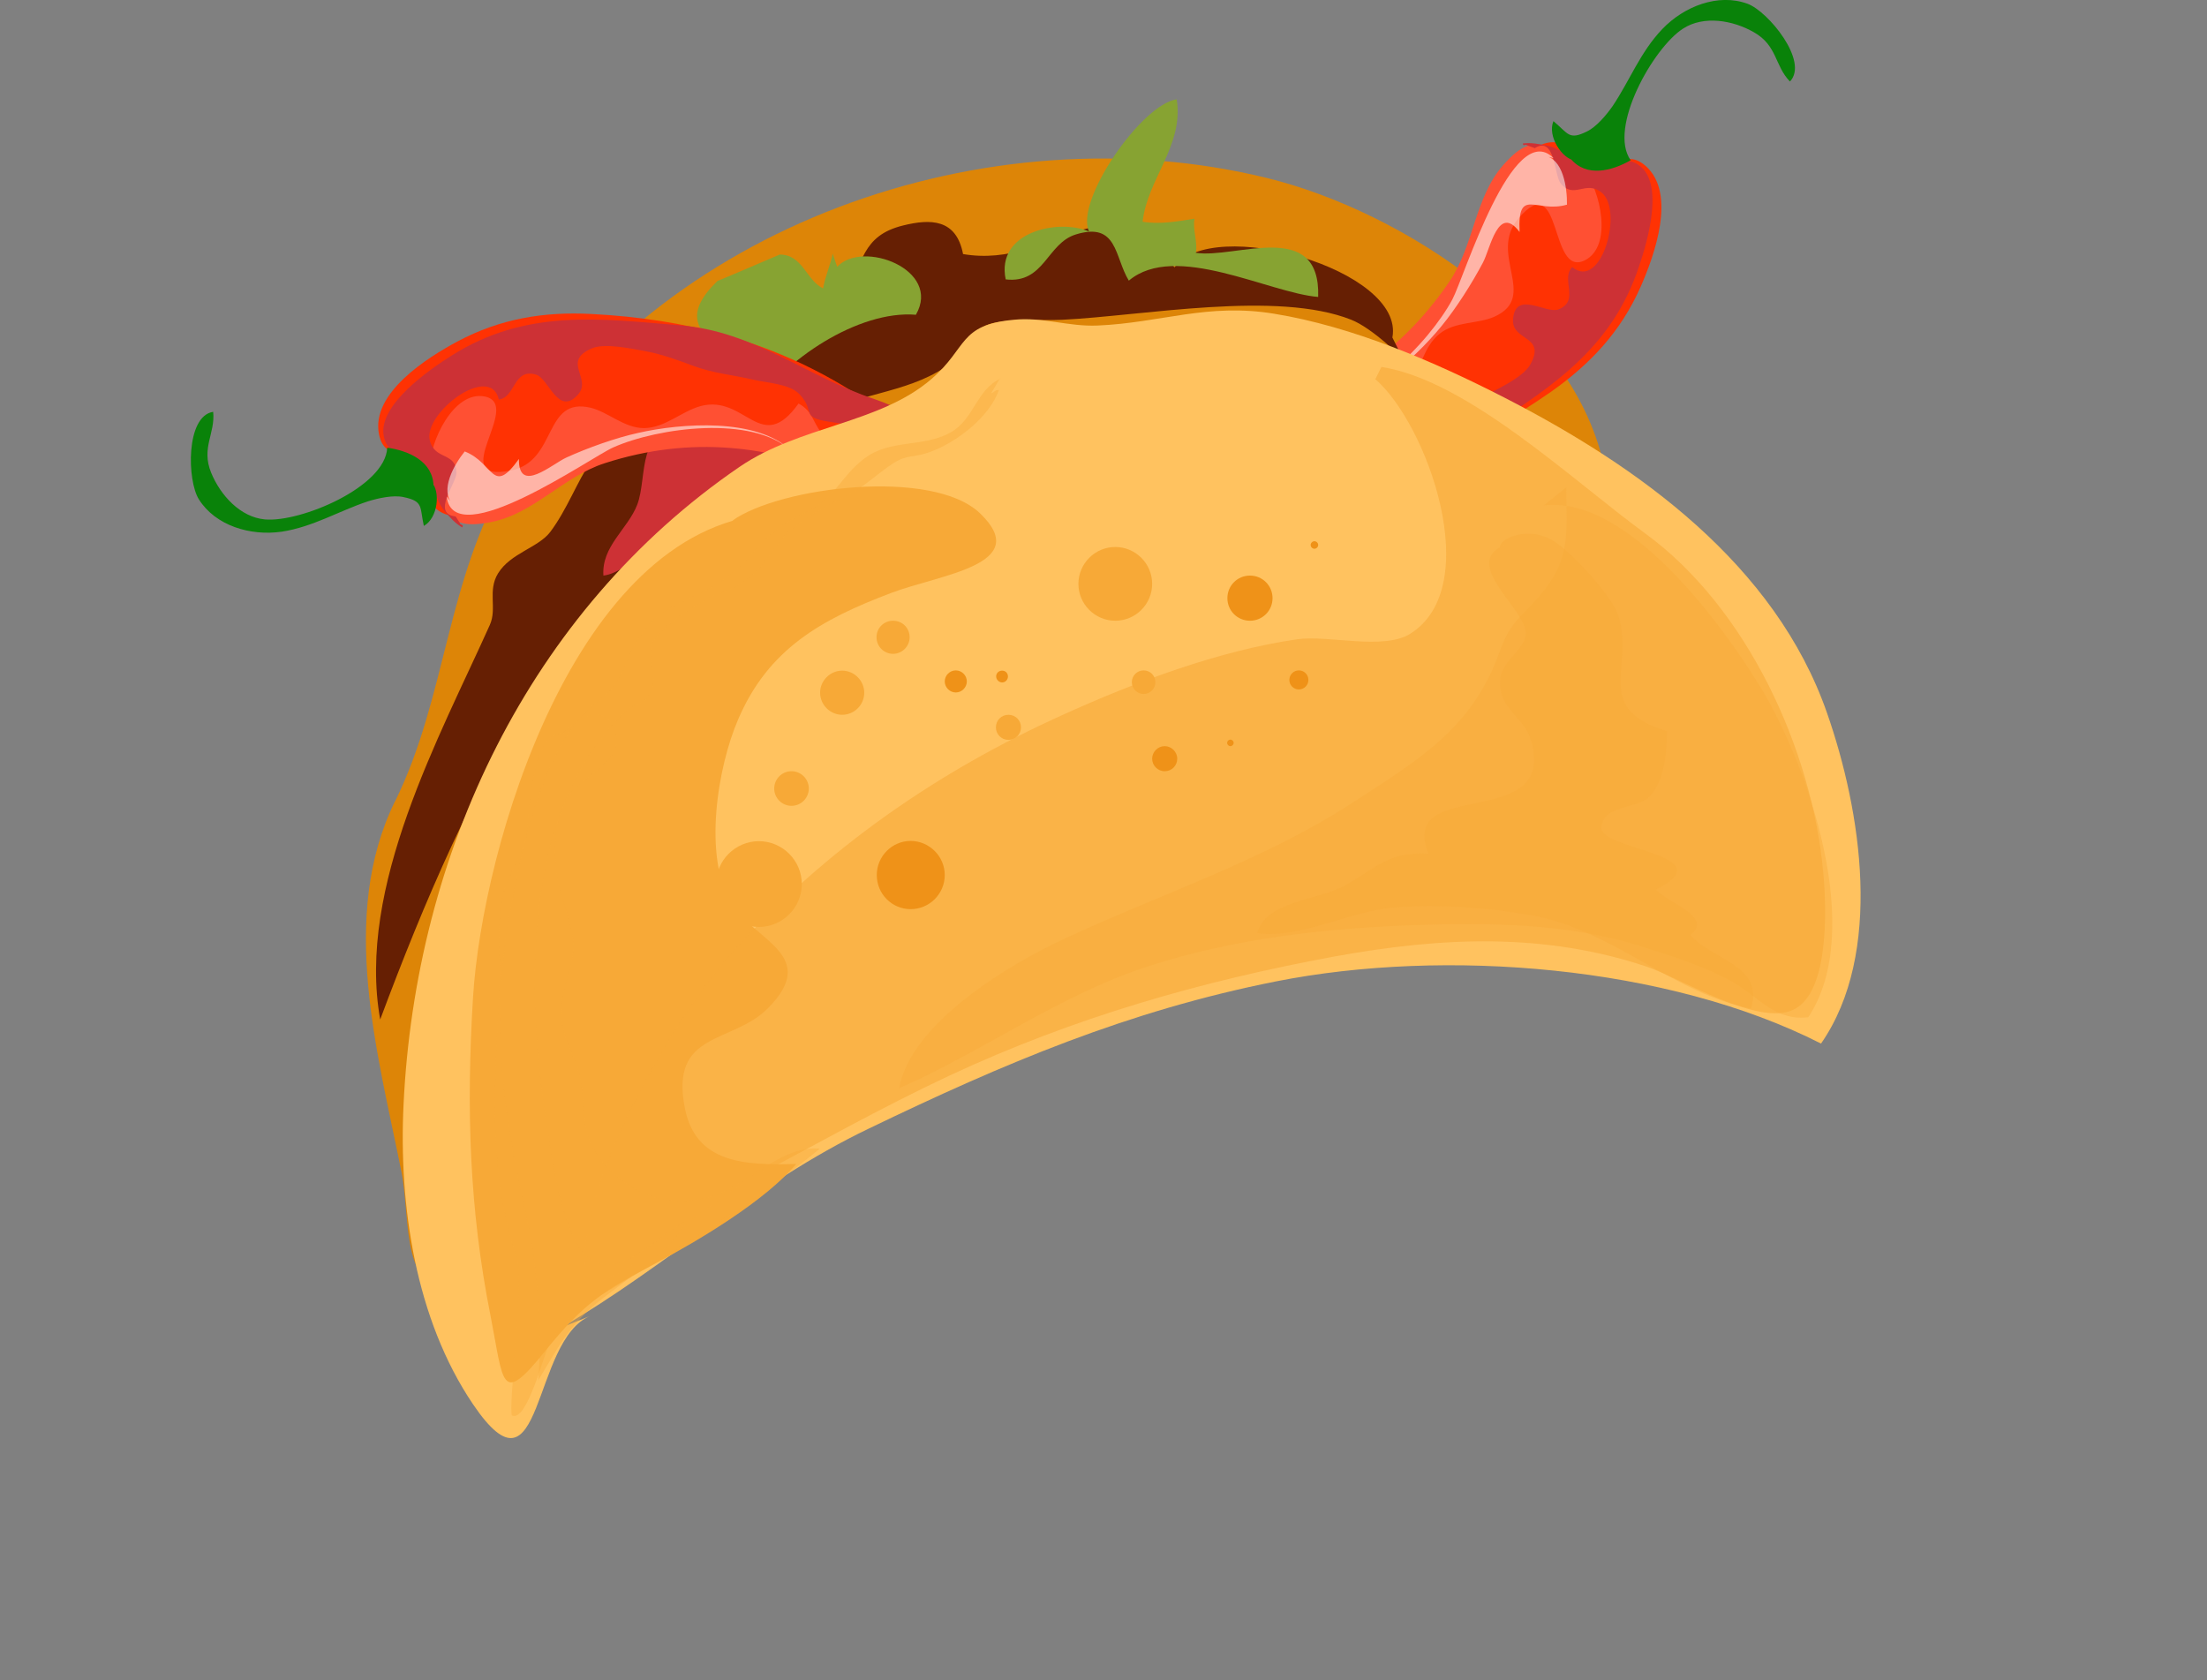 <svg width="88" height="67" viewBox="0 0 88 67" fill="none" xmlns="http://www.w3.org/2000/svg">
<rect x="0" y="0" width="88" height="67" fill="#808080" stroke="none"/>
<g clip-path="url(#clip0_612_698)">
<path d="M15.75 31.96C17.84 27.71 17.77 23.11 20.32 18.86C26.24 9.02 39.33 4.35 50.53 7.1C55.9 8.42 63.11 13.01 64.05 19.09C64.9 24.56 55.88 26.53 51.99 27.49C48.61 28.32 46.31 29.49 43.29 31.13C39.89 32.98 35.88 33.79 32.54 35.82C28.34 38.37 24.71 42.97 21.44 46.58C20.43 47.7 19.64 50.24 18.25 50.89C15.98 51.95 16.38 48.63 16.01 46.74C15.07 42.02 13.49 36.55 15.75 31.95V31.96Z" fill="#DD8507"/>
<path d="M45.16 18.77C45.21 18.7 45.24 18.6 45.27 18.51C46.47 18.74 48.31 17.85 49.43 17.38C51.09 16.68 52.74 16.04 54.29 15.1C56.45 13.79 58.17 12.09 59.5 9.86C60.12 8.81 60.33 5.99 61.67 5.7C62.76 5.47 62.6 6.64 63.36 6.87C64.18 7.13 64.66 5.79 65.61 6.61C66.87 7.71 65.96 10.2 65.42 11.43C64.62 13.24 63.4 14.52 61.86 15.61C58.81 17.74 55.61 19.13 51.96 19.54C50.75 19.68 49.6 20.31 48.38 20.43C47.28 20.54 46.16 20.59 45.08 20.43C44.42 20.33 42.94 19.93 43.2 18.95C43.57 17.53 45.31 19.05 46.03 18.75H45.18L45.16 18.77Z" fill="#FF3203"/>
<path d="M63.36 7.29C63.37 6.81 62.61 6.24 62.06 5.98C61.15 5.54 60.65 5.78 59.94 6.58C58.79 7.89 58.78 9.78 57.79 11.23C55.74 14.25 53 15.86 49.77 16.74C48.61 17.06 47.64 17.55 46.59 18.1C45.38 18.73 44.13 17.98 43 18.59C43.57 20.29 46.93 19.03 47.99 18.59C48.91 18.21 49.74 18.02 50.61 17.75C51.29 17.54 50.95 17.3 51.74 17.5C52.28 17.63 52.53 17.96 53.16 17.86C53.05 15.28 55.05 16.86 56.17 15.38C56.65 14.74 56.75 13.82 57.41 13.3C58.03 12.81 58.93 12.92 59.58 12.63C61.37 11.83 59.31 10.14 60.55 8.7C62.31 6.66 61.76 11.09 63.19 10.38C64.33 9.81 63.8 7.57 63.17 6.79L63.36 7.29Z" fill="#FF5033"/>
<path d="M61.19 5.91C62.01 5.39 61.97 6.98 62.22 7.3C62.75 7.97 63.21 7.17 63.85 7.67C64.75 8.36 63.86 11.61 62.69 10.65C62.21 11.13 63.02 12 62.13 12.34C61.64 12.52 60.42 11.56 60.33 12.73C60.26 13.61 61.67 13.36 61.02 14.53C60.75 15.02 59.79 15.47 59.32 15.72C58.7 16.05 58.02 16.26 57.39 16.46C56.6 16.71 55.92 17.15 55.17 17.49C54.65 17.72 53.93 18.25 53.36 18.16C52.41 18.02 52.8 17.43 51.74 18.04C49.23 19.46 45.43 21.53 43.35 18.37C43.14 18.41 42.92 18.56 42.8 18.75C43.85 21.31 49.07 20.49 50.92 19.84C53.63 18.88 56.34 19.03 58.84 17.39C61.5 15.65 64.09 14.16 65.27 10.86C65.61 9.91 66.38 7.49 65.44 6.66C64.68 5.99 64.04 6.92 63.26 6.69C62.62 6.49 62.43 5.95 61.66 5.8C61.34 5.74 61.07 5.68 60.72 5.72C60.74 5.87 60.82 5.72 60.9 5.8L61.18 5.9L61.19 5.91Z" fill="#CD3135"/>
<path opacity="0.57" d="M61.94 6.3C60.32 4.69 58.38 11.06 57.91 11.94C56.98 13.67 54.34 16.36 52.25 16.19C54.13 16.39 56.36 14.37 57.48 13C58.07 12.28 58.69 11.3 59.13 10.47C59.43 9.9 59.74 8.12 60.59 9.25C60.51 7.42 61.25 8.52 62.48 8.16C62.49 7.49 62.33 6.3 61.55 6.2L61.93 6.3H61.94Z" fill="white"/>
<path d="M62.79 6.4C62.28 6.33 61.69 5.43 61.94 4.83C62.54 5.33 62.55 5.6 63.28 5.24C63.65 5.06 64.05 4.59 64.3 4.23C64.98 3.22 65.4 2.08 66.28 1.16C67.15 0.25 68.51 -0.28 69.68 0.15C70.5 0.45 72.14 2.45 71.37 3.25C70.76 2.62 70.87 1.82 69.94 1.29C69.09 0.8 67.93 0.61 67.11 1.14C65.92 1.9 64.11 5.11 65.02 6.39C64.28 6.81 63.25 7.1 62.61 6.31L62.8 6.41L62.79 6.4Z" fill="#098209"/>
<path d="M55.52 13.45C56.02 10.75 48.31 8.57 46.83 10.66C44.1 6.89 42.09 10.76 38.4 10.13C38.13 8.72 37.1 8.72 36.01 8.99C34.34 9.4 34.43 10.5 33.68 11.78C33.9 11.41 32.13 13.23 32.5 12.99C32.29 13.13 31.39 13.68 31.25 13.76C30.6 14.17 29.09 13.31 29.4 15.54C28.54 15.8 26.47 15.46 25.9 15.79C25.3 16.14 25.18 17.1 24.73 17.45C25.02 17.22 23.3 18.77 23.57 18.39C23.02 19.18 22.61 20.32 21.94 21.21C21.46 21.84 20.36 22.05 19.86 22.86C19.43 23.56 19.83 24.25 19.53 24.92C17.55 29.34 14.21 35.37 15.16 40.65C18.64 31.31 23.25 21.72 32.26 16.69C34.02 15.7 36.08 15.71 37.67 14.65C38.41 14.15 38.42 13.39 39.3 12.98C39.97 12.67 41.59 12.79 42.36 12.75C45.61 12.59 50.91 11.57 53.88 12.75C54.69 13.07 55.92 14.22 56.43 14.86C56.19 14.83 56.04 14.68 55.99 14.4L55.52 13.46V13.45Z" fill="#661F03"/>
<path d="M27.38 17.33C25.34 16.87 25.84 18.98 25.41 20.12C25.03 21.1 23.98 21.78 24.06 22.95C25.21 22.82 26.73 20.76 27.73 19.98C28.66 19.26 30.58 18.45 30.88 17.37C29.57 17.08 28.19 16.63 27.03 17.51L27.38 17.33Z" fill="#CD3135"/>
<path d="M33.2 10.11C33.18 10.37 32.88 11.07 32.82 11.5C32.14 11.17 32.01 10.15 31.09 10.15C31.09 10.15 28.57 11.23 28.61 11.2C25.95 13.78 30.76 13.81 29.52 16.07C29.69 16.13 29.88 16.21 30.04 16.26C31.23 14.36 34.23 12.36 36.52 12.55C37.56 10.74 34.38 9.55 33.38 10.64L33.2 10.11Z" fill="#87A332"/>
<path d="M43.42 9.22C42.86 8.01 45.51 4.16 46.92 3.96C47.21 5.81 45.75 7.13 45.56 8.84C46.24 8.96 46.99 8.82 47.63 8.72C47.54 9.12 47.77 9.68 47.68 10.08C49.27 10.33 52.66 8.69 52.56 11.84C50.59 11.68 46.86 9.63 45.01 11.19C44.43 10.24 44.57 8.83 42.89 9.35C41.74 9.71 41.64 11.32 40.1 11.14C39.7 9.23 42.22 8.71 43.42 9.23V9.22Z" fill="#87A332"/>
<path d="M38.71 20.31C38.62 20.34 38.54 20.39 38.46 20.44C37.66 19.52 35.66 19.09 34.49 18.77C32.75 18.29 31.05 17.79 29.26 17.58C26.76 17.29 24.35 17.57 21.93 18.51C20.79 18.95 18.89 21.05 17.66 20.46C16.65 19.97 17.5 19.15 17.04 18.49C16.55 17.78 15.35 18.54 15.11 17.31C14.79 15.67 17.04 14.26 18.23 13.62C19.97 12.69 21.72 12.42 23.6 12.52C27.31 12.71 30.7 13.59 33.83 15.51C34.87 16.15 36.17 16.35 37.2 17.01C38.13 17.6 39.05 18.25 39.8 19.04C40.26 19.52 41.18 20.75 40.38 21.37C39.22 22.27 38.78 19.99 38.03 19.79L38.7 20.31H38.71Z" fill="#FF3203"/>
<path d="M17.3 18.16C16.99 18.53 17.25 19.45 17.52 19.99C17.97 20.9 18.51 21.02 19.56 20.82C21.27 20.5 22.44 19.01 24.11 18.47C27.58 17.35 30.73 17.77 33.82 19.05C34.93 19.51 36 19.72 37.16 19.94C38.5 20.18 39.03 21.54 40.3 21.76C40.9 20.07 37.47 19 36.37 18.69C35.41 18.42 34.64 18.07 33.79 17.74C33.12 17.49 33.25 17.88 32.74 17.24C32.4 16.81 32.4 16.39 31.84 16.09C30.34 18.19 29.73 15.72 27.94 16.19C27.17 16.4 26.52 17.06 25.68 17.07C24.89 17.07 24.25 16.43 23.56 16.26C21.65 15.8 22.24 18.39 20.37 18.76C17.73 19.29 20.89 16.13 19.33 15.81C18.08 15.56 17.12 17.65 17.14 18.65L17.3 18.14V18.16Z" fill="#FF5033"/>
<path d="M18.16 20.59C17.19 20.49 18.2 19.27 18.2 18.86C18.19 18.01 17.34 18.36 17.14 17.57C16.86 16.47 19.55 14.45 19.89 15.93C20.56 15.85 20.46 14.66 21.38 14.94C21.88 15.09 22.25 16.61 23.04 15.74C23.63 15.09 22.37 14.42 23.6 13.89C24.12 13.67 25.15 13.9 25.67 13.99C26.36 14.11 27.03 14.36 27.65 14.59C28.42 14.88 29.23 14.95 30.04 15.14C30.59 15.27 31.48 15.3 31.88 15.72C32.54 16.42 31.88 16.64 33.09 16.82C35.94 17.24 40.21 17.95 39.92 21.72C40.11 21.82 40.38 21.83 40.59 21.76C41.34 19.09 36.71 16.53 34.86 15.91C32.13 15 30.08 13.21 27.11 12.97C23.94 12.71 20.98 12.3 18.02 14.17C17.16 14.71 15.07 16.14 15.3 17.38C15.48 18.37 16.56 18.03 17.03 18.7C17.42 19.25 17.23 19.79 17.74 20.39C17.95 20.64 18.13 20.85 18.43 21.03C18.51 20.89 18.35 20.96 18.34 20.86L18.18 20.61L18.16 20.59Z" fill="#CD3135"/>
<path opacity="0.57" d="M17.811 19.81C18.101 22.08 23.55 18.24 24.451 17.84C26.25 17.04 29.991 16.55 31.53 17.96C30.171 16.65 27.171 16.87 25.451 17.26C24.541 17.46 23.451 17.85 22.59 18.24C22.011 18.5 20.671 19.72 20.691 18.3C19.62 19.79 19.721 18.47 18.53 18C18.11 18.52 17.511 19.56 18.061 20.12L17.82 19.81H17.811Z" fill="white"/>
<path d="M17.2 19.21C17.57 19.58 17.47 20.65 16.9 20.97C16.73 20.21 16.9 19.99 16.09 19.82C15.68 19.73 15.09 19.86 14.67 19.99C13.52 20.37 12.48 21.01 11.23 21.2C9.98 21.38 8.59 20.96 7.93 19.91C7.46 19.17 7.4 16.59 8.5 16.42C8.59 17.29 8.01 17.85 8.42 18.85C8.79 19.75 9.58 20.62 10.56 20.71C11.97 20.84 15.37 19.42 15.44 17.85C16.28 17.97 17.27 18.38 17.29 19.4L17.2 19.21Z" fill="#098209"/>
<path d="M22.39 52.93C26.59 50.48 30.08 47.19 34.62 45.01C40.03 42.4 44.98 40.3 50.88 39.13C57.6 37.8 66.48 38.49 72.61 41.61C75.11 38.01 74.21 32.32 72.85 28.43C70.79 22.51 65.34 18.6 59.98 15.85C57.17 14.41 53.94 13.02 50.81 12.51C48.14 12.07 46.31 12.87 43.76 12.98C42.6 13.03 41.57 12.63 40.42 12.75C38.2 12.96 38.6 13.86 37.13 15.12C35.06 16.9 31.89 16.97 29.48 18.62C21.08 24.37 16.56 34.04 16.09 44.06C15.9 48.05 16.56 52.59 18.86 55.99C21.69 60.17 21.17 53.39 23.56 52.46L22.39 52.93Z" fill="#FFC25F"/>
<path d="M30.61 20.5C22.93 21.19 19.23 33.73 18.86 39.78C18.59 44.19 18.71 48.2 19.56 52.47C20.09 55.17 19.95 56.09 21.73 53.88C23.31 51.92 24.08 51.47 26.15 50.37C27.88 49.45 30.51 47.88 31.75 46.41C29.7 46.47 27.75 46.39 27.31 44.2C26.69 41.1 29.18 41.64 30.61 40.21C32.71 38.1 30.11 37.52 29.18 36.05C28.01 34.18 28.62 30.56 29.43 28.69C30.63 25.88 32.73 24.7 35.54 23.64C37.49 22.9 41.21 22.52 39.08 20.47C37.19 18.65 31.09 19.41 29.2 20.76L30.61 20.52V20.5Z" fill="#F7A937"/>
<path opacity="0.6" d="M54.82 15.1C56.91 16.89 59.23 23.39 56.23 25.27C55.16 25.94 52.95 25.31 51.72 25.49C48.59 25.94 45.2 27.22 42.36 28.51C37.38 30.76 32.96 33.83 29.26 37.9C26.86 40.55 22.73 47.54 23.37 51.26C25.33 50.89 27.84 48.13 29.85 47.06C32.47 45.66 35.14 44.16 37.85 42.89C42.79 40.58 47.91 39.11 53.25 38.13C57.49 37.36 61.59 37.18 65.65 38.54C66.98 38.98 70.12 40.96 71.53 40.25C72.92 39.56 72.84 36.34 72.7 34.79C72.25 29.86 69.65 24.22 65.6 21.27C62.68 19.14 58.52 15.17 55.08 14.63L54.85 15.1H54.82Z" fill="#F7A937"/>
<g style="mix-blend-mode:multiply" opacity="0.4">
<path d="M62.451 19.45C62.451 20.89 62.641 22.07 61.751 23.29C60.791 24.62 60.311 24.55 59.801 25.97C58.721 29 56.671 30.23 53.941 32C50.361 34.33 46.201 35.67 42.381 37.46C40.171 38.49 36.321 40.81 35.851 43.39C39.221 41.91 42.261 39.66 45.831 38.51C49.201 37.43 52.741 37.02 56.261 36.89C59.371 36.78 62.531 36.81 65.431 37.73C66.641 38.11 68.041 38.55 69.131 39.18C70.181 39.79 70.771 40.71 72.101 40.56C74.391 37.12 72.101 30.52 70.201 27.41C68.711 24.96 64.941 19.76 61.561 20.15L62.441 19.44L62.451 19.45Z" fill="#F7A937"/>
</g>
<g style="mix-blend-mode:multiply" opacity="0.4">
<path d="M59.991 21.74C58.221 22.44 60.871 24.32 60.841 25.26C60.821 25.92 59.831 26.34 59.811 27.16C59.781 28.31 60.761 28.54 61.051 29.54C62.111 33.22 55.691 30.94 56.961 34.04C55.351 33.95 54.891 34.6 53.641 35.3C52.601 35.89 50.431 35.93 50.131 37.21C51.861 37.44 53.861 36.31 55.621 36.18C57.441 36.05 59.271 36.18 61.041 36.49C64.281 37.05 66.791 39.66 69.821 40.21C70.341 38.46 68.261 38.29 67.401 37.28C68.311 36.56 66.581 36.05 66.021 35.47C68.811 34.07 63.801 33.9 63.851 33C63.901 32.07 65.301 32.28 65.791 31.74C66.391 31.08 66.451 29.99 66.471 29.16C63.471 28.22 65.181 26.69 64.531 24.55C64.291 23.77 62.631 21.97 61.911 21.55C60.781 20.87 59.301 21.65 59.971 22.08V21.73L59.991 21.74Z" fill="#F7A937"/>
</g>
<g style="mix-blend-mode:multiply" opacity="0.4">
<path d="M22.86 29.32C21.11 28.58 21.16 32.44 20.98 33.34C20.83 34.14 20.27 34.81 20.07 35.63C19.77 36.83 19.98 38.08 19.92 39.31C19.73 43.14 19.41 46.6 20.63 50.23C20.88 50.96 20.24 56.36 20.42 56.44C21.01 56.71 21.68 54.01 21.92 53.55C22.49 52.49 23.14 52.12 24.15 51.53C26.95 49.88 30.14 47.89 32.69 45.8C31.17 45.66 29.85 47.21 28.5 47.66C27 48.16 25.53 47.83 24.39 46.72C23.14 45.5 23.38 44.8 23.19 43.31C23.02 41.97 22.15 41.26 22.42 39.79C22.55 39.06 22.88 38.4 22.86 37.65C22.84 36.79 22.44 36.12 22.27 35.29C22.05 34.22 22.03 32.62 22.71 31.67C23.24 30.93 24.99 30.32 24.51 29.09C24.04 27.89 22.78 28.82 22.27 29.44L22.86 29.32Z" fill="#F7A937"/>
</g>
<path d="M40.71 29C40.71 29.28 40.49 29.5 40.21 29.5C39.93 29.5 39.71 29.28 39.71 29C39.71 28.72 39.93 28.5 40.21 28.5C40.49 28.5 40.71 28.72 40.71 29Z" fill="#F7A937"/>
<path d="M45.94 23.28C45.94 24.09 45.28 24.75 44.47 24.75C43.66 24.75 43 24.09 43 23.28C43 22.47 43.66 21.81 44.47 21.81C45.28 21.81 45.94 22.47 45.94 23.28Z" fill="#F7A937"/>
<path d="M46.07 27.2C46.07 27.46 45.86 27.67 45.6 27.67C45.34 27.67 45.13 27.46 45.13 27.2C45.13 26.94 45.34 26.73 45.6 26.73C45.86 26.73 46.07 26.94 46.07 27.2Z" fill="#F7A937"/>
<path d="M36.27 25.41C36.27 25.77 35.97 26.07 35.61 26.07C35.25 26.07 34.95 25.78 34.95 25.41C34.95 25.04 35.24 24.75 35.61 24.75C35.98 24.75 36.27 25.04 36.27 25.41Z" fill="#F7A937"/>
<path d="M34.46 27.62C34.46 28.11 34.06 28.5 33.58 28.5C33.1 28.5 32.7 28.1 32.7 27.62C32.7 27.14 33.1 26.74 33.58 26.74C34.06 26.74 34.46 27.14 34.46 27.62Z" fill="#F7A937"/>
<path d="M32.25 31.44C32.25 31.82 31.94 32.13 31.56 32.13C31.18 32.13 30.87 31.82 30.87 31.44C30.87 31.06 31.18 30.75 31.56 30.75C31.94 30.75 32.25 31.06 32.25 31.44Z" fill="#F7A937"/>
<path d="M31.97 35.25C31.97 36.19 31.2 36.96 30.26 36.96C29.32 36.96 28.55 36.19 28.55 35.25C28.55 34.31 29.32 33.54 30.26 33.54C31.2 33.54 31.97 34.31 31.97 35.25Z" fill="#F7A937"/>
<path d="M37.67 34.89C37.67 35.64 37.06 36.25 36.31 36.25C35.56 36.25 34.96 35.64 34.96 34.89C34.96 34.14 35.57 33.53 36.31 33.53C37.05 33.53 37.67 34.14 37.67 34.89Z" fill="#EF9218"/>
<path d="M38.55 27.17C38.55 27.41 38.35 27.61 38.11 27.61C37.87 27.61 37.67 27.41 37.67 27.17C37.67 26.93 37.87 26.73 38.11 26.73C38.35 26.73 38.55 26.93 38.55 27.17Z" fill="#EF9218"/>
<path d="M40.19 26.97C40.19 27.1 40.09 27.21 39.96 27.21C39.83 27.21 39.72 27.1 39.72 26.97C39.72 26.84 39.82 26.74 39.96 26.74C40.1 26.74 40.19 26.85 40.19 26.97Z" fill="#EF9218"/>
<path d="M46.94 30.25C46.94 30.53 46.72 30.75 46.44 30.75C46.16 30.75 45.94 30.52 45.94 30.25C45.94 29.98 46.17 29.75 46.44 29.75C46.71 29.75 46.94 29.98 46.94 30.25Z" fill="#EF9218"/>
<path d="M49.19 29.62C49.19 29.69 49.13 29.75 49.06 29.75C48.99 29.75 48.93 29.69 48.93 29.62C48.93 29.55 48.99 29.49 49.06 29.49C49.13 29.49 49.19 29.55 49.19 29.62Z" fill="#EF9218"/>
<path d="M50.74 23.85C50.74 24.35 50.34 24.75 49.84 24.75C49.34 24.75 48.94 24.35 48.94 23.85C48.94 23.35 49.34 22.95 49.84 22.95C50.34 22.95 50.74 23.35 50.74 23.85Z" fill="#EF9218"/>
<path d="M52.17 27.11C52.17 27.32 52 27.49 51.79 27.49C51.58 27.49 51.41 27.32 51.41 27.11C51.41 26.9 51.58 26.73 51.79 26.73C52 26.73 52.17 26.9 52.17 27.11Z" fill="#EF9218"/>
<path d="M52.56 21.73C52.56 21.81 52.49 21.88 52.41 21.88C52.33 21.88 52.26 21.81 52.26 21.73C52.26 21.65 52.33 21.58 52.41 21.58C52.49 21.58 52.56 21.65 52.56 21.73Z" fill="#EF9218"/>
<g style="mix-blend-mode:multiply" opacity="0.4">
<path d="M39.89 15.1C38.93 15.53 38.84 16.73 37.89 17.25C36.8 17.85 35.51 17.5 34.48 18.27C33.49 19.01 33.28 19.94 32.05 20.47C30.51 21.15 30.13 22.13 28.93 23.06C27.79 23.94 26.47 23.97 25.55 25.32C24.77 26.47 25.03 27.05 23.87 27.93C21.68 29.61 20.91 33.46 20.4 36.04C19.64 39.9 19.89 43.59 20.76 47.42C21.35 50.03 21.67 52.35 21.46 55.04C22.29 53.67 22.68 52.83 24.04 51.76C24.75 51.21 27.2 49.48 27.29 48.71C26.16 49.29 24.53 51.29 23.28 49.99C22.63 49.32 22.14 47.05 21.99 46.11C21.48 43.01 21.13 39.91 21.43 36.74C21.73 33.6 22.62 30.56 24.95 28.36C25.46 27.88 25.78 28.24 26.04 27.31C26.18 26.79 25.8 26.12 26 25.66C26.28 25.02 27.92 23.95 28.6 23.69C30.02 23.16 30.12 22.87 31.03 21.67C31.79 20.66 33.08 20.17 34.12 19.56C34.66 19.23 35.09 18.81 35.62 18.47C36.19 18.11 36.4 18.26 37.03 18.04C38.11 17.67 39.45 16.64 39.83 15.55C39.67 15.54 39.65 15.64 39.52 15.68L39.87 15.09L39.89 15.1Z" fill="#F7A937"/>
</g>
</g>
<defs>
<clipPath id="clip0_612_698">
<rect width="87.91" height="66.81" fill="white"/>
</clipPath>
</defs>
</svg>
